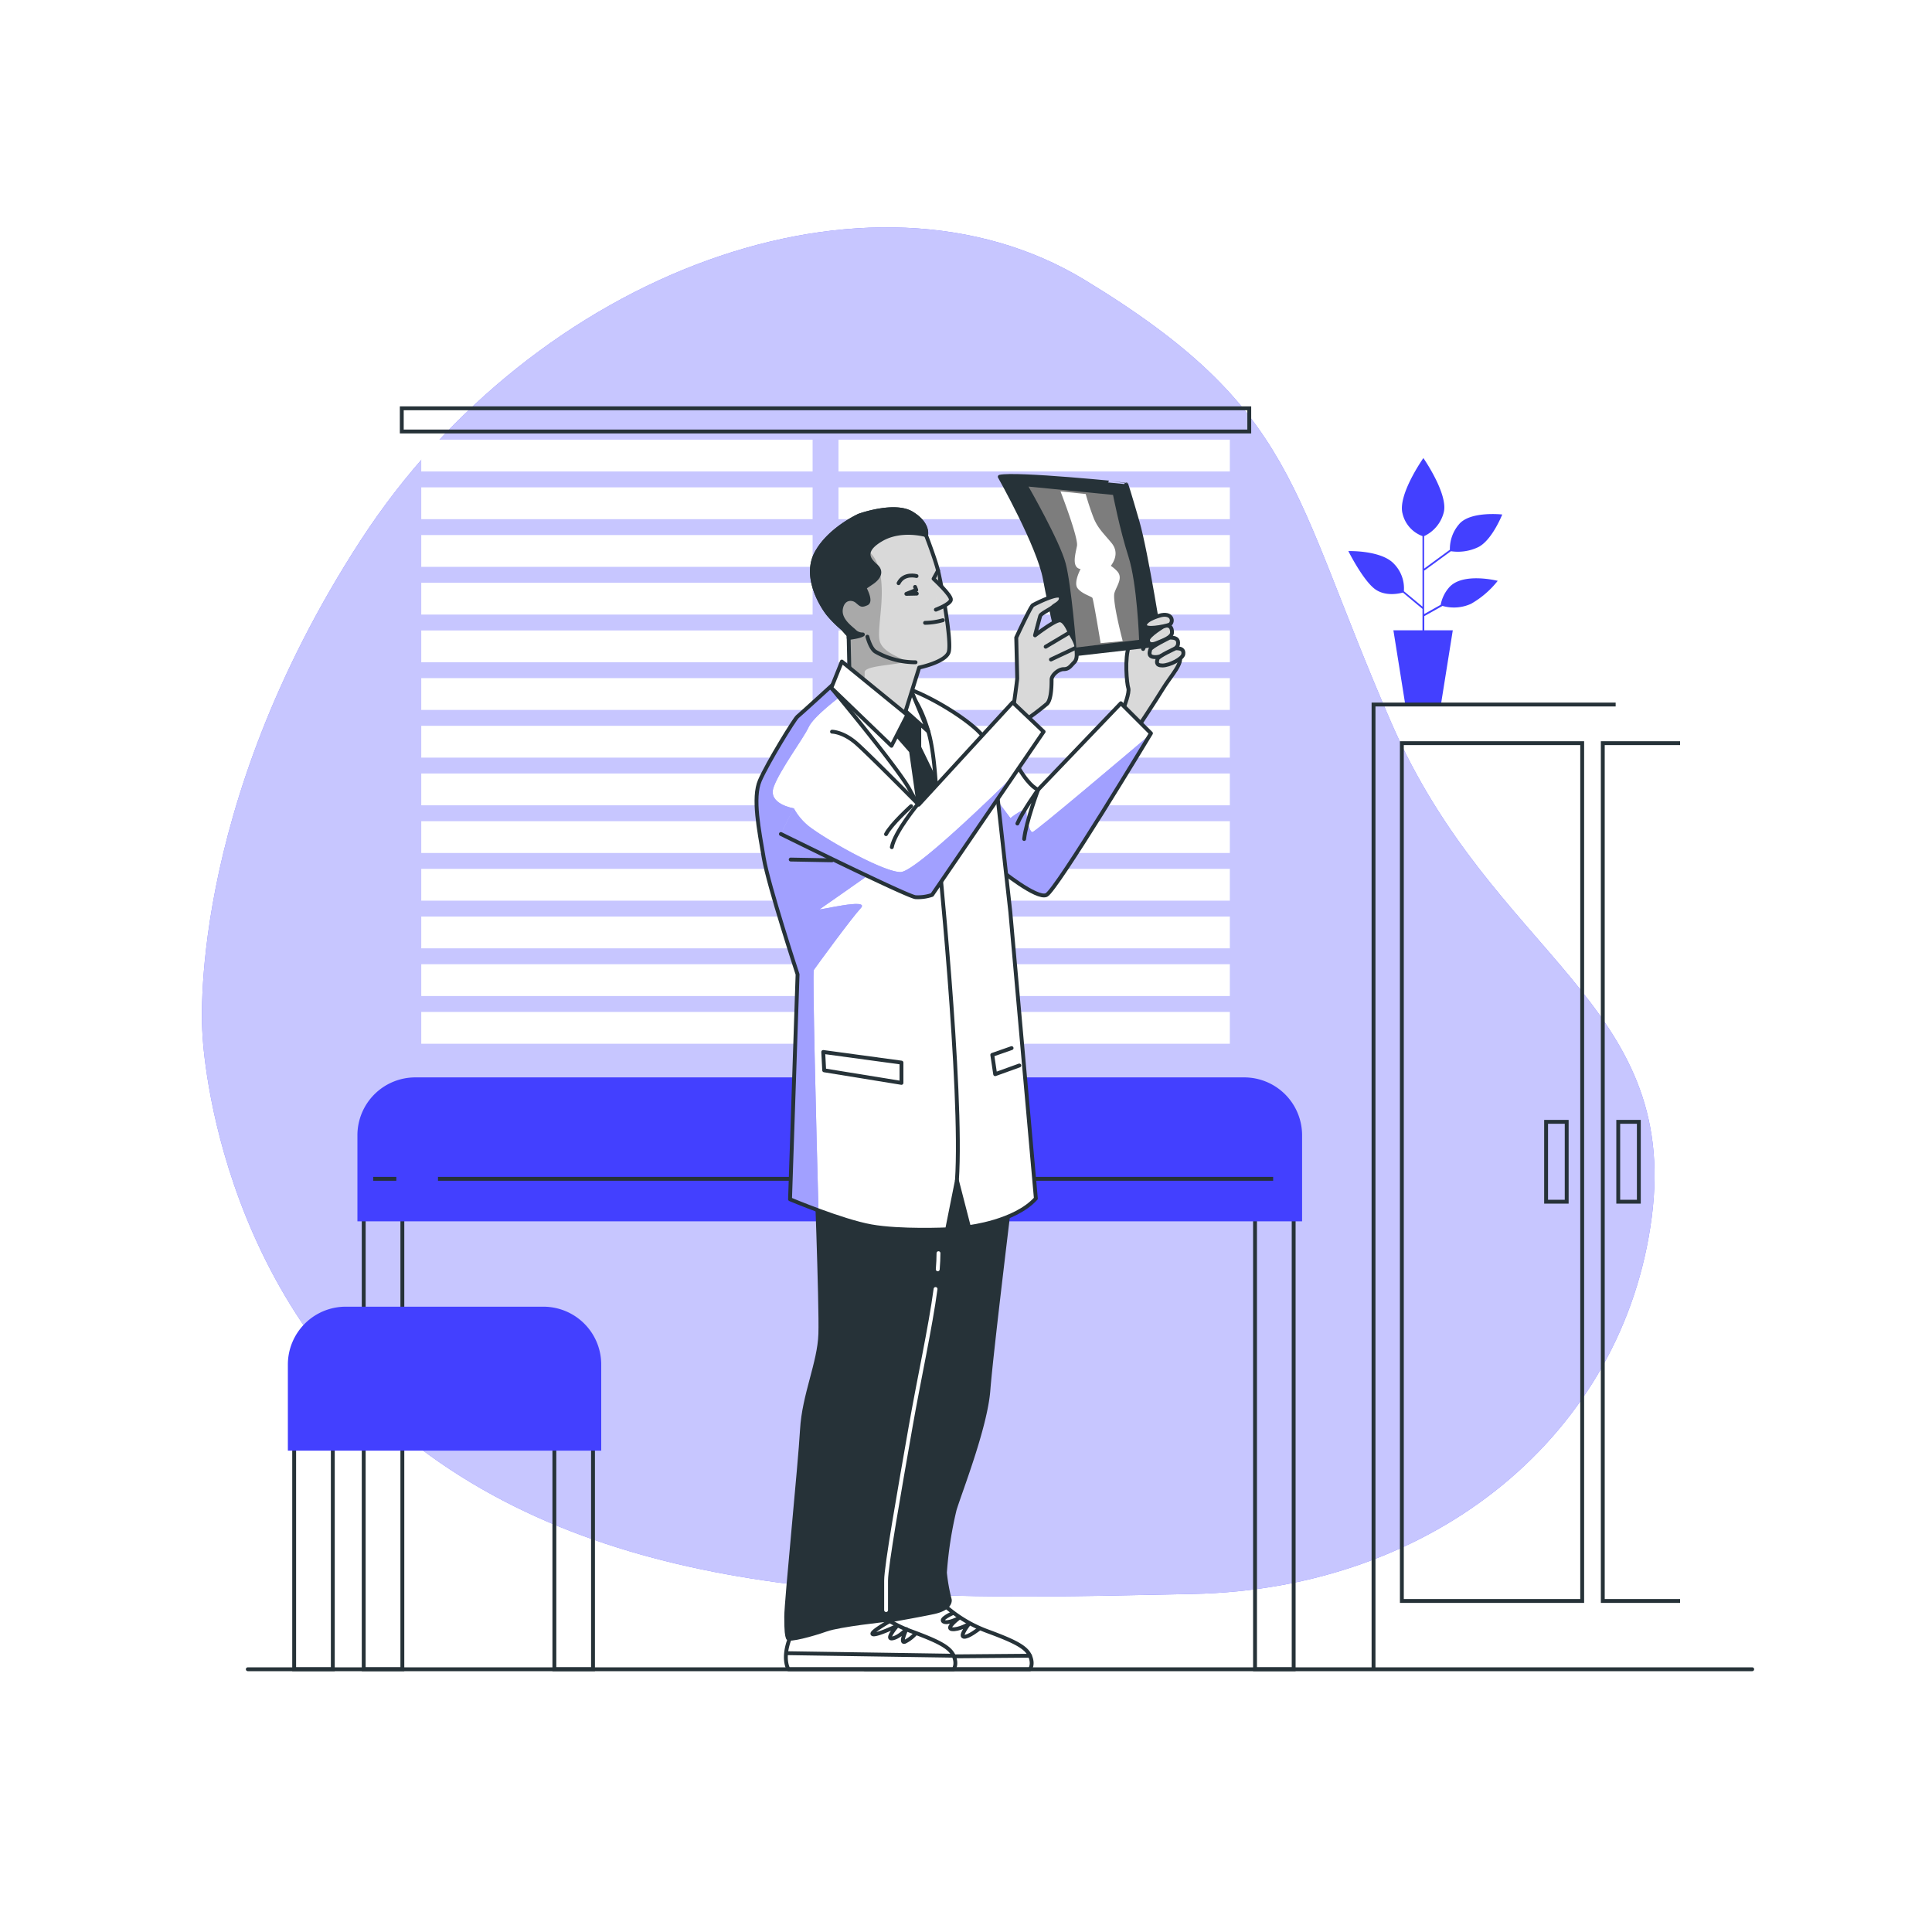 <svg class="animated" id="freepik_stories-doctor" xmlns="http://www.w3.org/2000/svg" xmlns:xlink="http://www.w3.org/1999/xlink" viewBox="0 0 500 500" version="1.1" xmlns:svgjs="http://svgjs.com/svgjs"><style>svg#freepik_stories-doctor:not(.animated) .animable {opacity: 0;}svg#freepik_stories-doctor.animated #freepik--background-simple--inject-71 {animation: 1.5s Infinite  linear floating;animation-delay: 0s;}            @keyframes floating {                0% {                    opacity: 1;                    transform: translateY(0px);                }                50% {                    transform: translateY(-10px);                }                100% {                    opacity: 1;                    transform: translateY(0px);                }            }        </style><g id="freepik--background-simple--inject-71" class="animable animator-active" style="transform-origin: 240.228px 236.008px;"><path d="M52.38,267.26S54.66,335.71,111,376.52s134.42,37.24,197.6,36,111.64-41.84,118.87-97.49-41.06-67.56-67.35-127.87-24-81.1-79.46-114.75S138.58,70.06,93.23,140,52.38,267.26,52.38,267.26Z" style="fill: rgb(67, 64, 255); transform-origin: 240.228px 236.008px;" id="elf9oifu5e84" class="animable"></path><g id="elv592pbvajki"><path d="M52.38,267.26S54.66,335.71,111,376.52s134.42,37.24,197.6,36,111.64-41.84,118.87-97.49-41.06-67.56-67.35-127.87-24-81.1-79.46-114.75S138.58,70.06,93.23,140,52.38,267.26,52.38,267.26Z" style="fill: rgb(255, 255, 255); opacity: 0.7; transform-origin: 240.228px 236.008px;" class="animable"></path></g></g><g id="freepik--Plants--inject-71" class="animable" style="transform-origin: 368.865px 150.445px;"><path d="M375,152.06a9.46,9.46,0,0,0-2.15,4.46l-4.29,2.41V147.54l.08.11,6.85-5a12.14,12.14,0,0,0,7.21-1.12c3.52-1.89,6.08-8.38,6.08-8.38s-8.38-.95-11.22,2.57a9.78,9.78,0,0,0-2.33,6.55l-6.67,4.89v-8.41a9.29,9.29,0,0,0,5.08-6.14c1.22-4.73-5.27-14.06-5.27-14.06S361.6,128.14,363,133a8.16,8.16,0,0,0,5.14,5.74V157l-4.82-4a9.05,9.05,0,0,0-2.48-7c-3.24-3.65-11.89-3.38-11.89-3.38s3.65,7.3,6.75,9.73c2.72,2.13,6.47,1.26,7.37,1l5.07,4.23v5.54h-7.53l3.07,19.22h9.23l3.07-19.22h-7.38v-3.67l4.72-2.64a10.69,10.69,0,0,0,7.39-.55,23.77,23.77,0,0,0,6.9-5.94S378.5,148,375,152.06Z" style="fill: rgb(67, 64, 255); transform-origin: 368.865px 150.445px;" id="elrfr1bab294" class="animable"></path></g><g id="freepik--Room--inject-71" class="animable" style="transform-origin: 254.9px 268.835px;"><rect x="217" y="113.79" width="101.28" height="8.23" style="fill: rgb(255, 255, 255); transform-origin: 267.64px 117.905px;" id="elno5wkosx43" class="animable"></rect><rect x="217" y="126.13" width="101.28" height="8.23" style="fill: rgb(255, 255, 255); transform-origin: 267.64px 130.245px;" id="elcqzgy89cjg" class="animable"></rect><rect x="217" y="138.47" width="101.28" height="8.23" style="fill: rgb(255, 255, 255); transform-origin: 267.64px 142.585px;" id="el888qkzm7xie" class="animable"></rect><rect x="217" y="150.82" width="101.28" height="8.23" style="fill: rgb(255, 255, 255); transform-origin: 267.64px 154.935px;" id="elt4vap5q4bam" class="animable"></rect><rect x="217" y="163.16" width="101.28" height="8.23" style="fill: rgb(255, 255, 255); transform-origin: 267.64px 167.275px;" id="elmnsojewjlks" class="animable"></rect><rect x="217" y="175.5" width="101.28" height="8.23" style="fill: rgb(255, 255, 255); transform-origin: 267.64px 179.615px;" id="elcju2i4pha9c" class="animable"></rect><rect x="217" y="187.84" width="101.28" height="8.23" style="fill: rgb(255, 255, 255); transform-origin: 267.64px 191.955px;" id="el8sfiahg4fm9" class="animable"></rect><rect x="217" y="200.18" width="101.28" height="8.23" style="fill: rgb(255, 255, 255); transform-origin: 267.64px 204.295px;" id="elvba7q6v0l5b" class="animable"></rect><rect x="217" y="212.52" width="101.28" height="8.23" style="fill: rgb(255, 255, 255); transform-origin: 267.64px 216.635px;" id="elplrtnd1ezms" class="animable"></rect><rect x="217" y="224.86" width="101.28" height="8.23" style="fill: rgb(255, 255, 255); transform-origin: 267.64px 228.975px;" id="el6y4da2fq91f" class="animable"></rect><rect x="217" y="237.2" width="101.28" height="8.23" style="fill: rgb(255, 255, 255); transform-origin: 267.64px 241.315px;" id="elli5ou075nz" class="animable"></rect><rect x="217" y="249.54" width="101.28" height="8.23" style="fill: rgb(255, 255, 255); transform-origin: 267.64px 253.655px;" id="elg23le9zidll" class="animable"></rect><rect x="217" y="261.89" width="101.28" height="8.23" style="fill: rgb(255, 255, 255); transform-origin: 267.64px 266.005px;" id="el84m4hkdhu3y" class="animable"></rect><rect x="109.02" y="113.79" width="101.28" height="8.23" style="fill: rgb(255, 255, 255); transform-origin: 159.66px 117.905px;" id="elqx4xem5e21s" class="animable"></rect><rect x="109.02" y="126.13" width="101.28" height="8.23" style="fill: rgb(255, 255, 255); transform-origin: 159.66px 130.245px;" id="elwovnrj2ji6a" class="animable"></rect><rect x="109.02" y="138.47" width="101.28" height="8.23" style="fill: rgb(255, 255, 255); transform-origin: 159.66px 142.585px;" id="elfmediodeg0j" class="animable"></rect><rect x="109.02" y="150.82" width="101.28" height="8.23" style="fill: rgb(255, 255, 255); transform-origin: 159.66px 154.935px;" id="el37169dfsw6h" class="animable"></rect><rect x="109.02" y="163.16" width="101.28" height="8.23" style="fill: rgb(255, 255, 255); transform-origin: 159.66px 167.275px;" id="elq4mkhotv76" class="animable"></rect><rect x="109.02" y="175.5" width="101.28" height="8.23" style="fill: rgb(255, 255, 255); transform-origin: 159.66px 179.615px;" id="elo8erffzusxf" class="animable"></rect><rect x="109.02" y="187.84" width="101.28" height="8.23" style="fill: rgb(255, 255, 255); transform-origin: 159.66px 191.955px;" id="ela7hr1pwv6u" class="animable"></rect><rect x="109.02" y="200.18" width="101.28" height="8.23" style="fill: rgb(255, 255, 255); transform-origin: 159.66px 204.295px;" id="elve6qh1kb4v" class="animable"></rect><rect x="109.02" y="212.52" width="101.28" height="8.23" style="fill: rgb(255, 255, 255); transform-origin: 159.66px 216.635px;" id="elfx7wo6d89kw" class="animable"></rect><rect x="109.02" y="224.86" width="101.28" height="8.23" style="fill: rgb(255, 255, 255); transform-origin: 159.66px 228.975px;" id="eldopkrr1pauo" class="animable"></rect><rect x="109.02" y="237.2" width="101.28" height="8.23" style="fill: rgb(255, 255, 255); transform-origin: 159.66px 241.315px;" id="elhijjd7zjgk" class="animable"></rect><rect x="109.02" y="249.54" width="101.28" height="8.23" style="fill: rgb(255, 255, 255); transform-origin: 159.66px 253.655px;" id="elf2d4ol097f" class="animable"></rect><rect x="109.02" y="261.89" width="101.28" height="8.23" style="fill: rgb(255, 255, 255); transform-origin: 159.66px 266.005px;" id="elttoizeghlmf" class="animable"></rect><rect x="103.98" y="105.67" width="219.33" height="6" style="fill: none; stroke: rgb(38, 50, 56); stroke-miterlimit: 10; transform-origin: 213.645px 108.67px;" id="el8jpwazmg1ku" class="animable"></rect><rect x="94.13" y="309.33" width="10" height="122.67" style="fill: none; stroke: rgb(38, 50, 56); stroke-miterlimit: 10; transform-origin: 99.13px 370.665px;" id="ely0xcxgwoatr" class="animable"></rect><rect x="324.8" y="309.33" width="10" height="122.67" style="fill: none; stroke: rgb(38, 50, 56); stroke-miterlimit: 10; transform-origin: 329.8px 370.665px;" id="elwc31lv4htii" class="animable"></rect><path d="M107.47,279.33H322a14.48,14.48,0,0,1,14.48,14.48v21.77a0,0,0,0,1,0,0H93a0,0,0,0,1,0,0V293.82A14.48,14.48,0,0,1,107.47,279.33Z" style="fill: rgb(67, 64, 255); stroke: rgb(67, 64, 255); stroke-miterlimit: 10; transform-origin: 214.74px 297.455px;" id="elo2ut21z9lx" class="animable"></path><line x1="113.35" y1="305.08" x2="329.49" y2="305.08" style="fill: none; stroke: rgb(38, 50, 56); stroke-miterlimit: 10; transform-origin: 221.42px 305.08px;" id="el7v3j8mmlboe" class="animable"></line><line x1="96.58" y1="305.08" x2="102.57" y2="305.08" style="fill: none; stroke: rgb(38, 50, 56); stroke-miterlimit: 10; transform-origin: 99.575px 305.08px;" id="el658q5lj3i9h" class="animable"></line><rect x="76.13" y="368.67" width="10" height="63.33" style="fill: none; stroke: rgb(38, 50, 56); stroke-miterlimit: 10; transform-origin: 81.13px 400.335px;" id="elps73i7f43o" class="animable"></rect><rect x="143.47" y="368.67" width="10" height="63.33" style="fill: none; stroke: rgb(38, 50, 56); stroke-miterlimit: 10; transform-origin: 148.47px 400.335px;" id="elj8yg4p0us1m" class="animable"></rect><path d="M89.47,338.67h51.15a14.48,14.48,0,0,1,14.48,14.48v21.77a0,0,0,0,1,0,0H75a0,0,0,0,1,0,0V353.15A14.48,14.48,0,0,1,89.47,338.67Z" style="fill: rgb(67, 64, 255); stroke: rgb(67, 64, 255); stroke-miterlimit: 10; transform-origin: 115.05px 356.795px;" id="eletllg1ywypw" class="animable"></path><rect x="362.8" y="192.33" width="46.67" height="222" style="fill: none; stroke: rgb(38, 50, 56); stroke-miterlimit: 10; transform-origin: 386.135px 303.33px;" id="elgbeucqwl5ye" class="animable"></rect><polyline points="434.8 192.33 414.8 192.33 414.8 414.33 434.8 414.33" style="fill: none; stroke: rgb(38, 50, 56); stroke-miterlimit: 10; transform-origin: 424.8px 303.33px;" id="ely6utrhuz28n" class="animable"></polyline><polyline points="355.47 431.67 355.47 182.33 418.13 182.33" style="fill: none; stroke: rgb(38, 50, 56); stroke-miterlimit: 10; transform-origin: 386.8px 307px;" id="el0t880y2zbydo" class="animable"></polyline><rect x="400.13" y="290.33" width="5.33" height="20.67" style="fill: none; stroke: rgb(38, 50, 56); stroke-miterlimit: 10; transform-origin: 402.795px 300.665px;" id="elcquxgmsqz1t" class="animable"></rect><rect x="418.8" y="290.33" width="5.33" height="20.67" style="fill: none; stroke: rgb(38, 50, 56); stroke-miterlimit: 10; transform-origin: 421.465px 300.665px;" id="elehoelfs9wg6" class="animable"></rect></g><g id="freepik--Character--inject-71" class="animable" style="transform-origin: 251.023px 277.589px;"><path d="M293.19,158.8s.2,5.26-1,8.37-.58,9.74-.19,10.9-1.17,5.07-1.17,5.07l3.7,5.06s4.28-6.43,6.42-9.93,5.29-6.62,4.28-8.57-4.08-5.84-4.28-6.81-2-1.94-2-1.94l-3.11,7s-.58-5.06-.58-7.39S293.78,157.05,293.19,158.8Z" style="fill: rgb(255, 255, 255); transform-origin: 298.127px 173.08px;" id="el8gcav6o1nwl" class="animable"></path><g style="clip-path: url(&quot;#freepik--clip-path--inject-71&quot;); transform-origin: 298.127px 173.08px;" id="elvhm958wqql" class="animable"><g id="eln0q0f121h4g"><path d="M293.19,158.8s.2,5.26-1,8.37-.58,9.74-.19,10.9-1.17,5.07-1.17,5.07l3.7,5.06s4.28-6.43,6.42-9.93,5.29-6.62,4.28-8.57-4.08-5.84-4.28-6.81-2-1.94-2-1.94l-3.11,7s-.58-5.06-.58-7.39S293.78,157.05,293.19,158.8Z" style="stroke: rgb(38, 50, 56); stroke-linecap: round; stroke-linejoin: round; opacity: 0.15; transform-origin: 298.127px 173.08px;" class="animable"></path></g></g><path d="M293.19,158.8s.2,5.26-1,8.37-.58,9.74-.19,10.9-1.17,5.07-1.17,5.07l3.7,5.06s4.28-6.43,6.42-9.93,5.29-6.62,4.28-8.57-4.08-5.84-4.28-6.81-2-1.94-2-1.94l-3.11,7s-.58-5.06-.58-7.39S293.78,157.05,293.19,158.8Z" style="fill: none; stroke: rgb(38, 50, 56); stroke-linecap: round; stroke-linejoin: round; transform-origin: 298.127px 173.08px;" id="el3lbqpw7hgcv" class="animable"></path><path d="M290.08,182l7.79,7.78s-24.53,40.69-27.06,41.85S258.74,225,258.74,225l-6.43-35.44s8.58,4.61,11.5,9.47,4.86,5.33,4.86,5.33Z" style="fill: rgb(255, 255, 255); transform-origin: 275.09px 206.874px;" id="elmufhdzcw7kj" class="animable"></path><g style="clip-path: url(&quot;#freepik--clip-path-2--inject-71&quot;); transform-origin: 276.495px 210.92px;" id="elq46evxesp3" class="animable"><path d="M267.19,215.35c-.77,0-1.55-3.37-1.55-5.18s-4.14,1.56-4.14,1.56l-4.65-6.21-1.51.73,3.4,18.74s9.54,7.78,12.07,6.61,24.41-37.47,26.84-41.48C291.67,195.19,267.87,215.35,267.19,215.35Z" style="fill: rgb(67, 64, 255); transform-origin: 276.495px 210.92px;" id="elsijmhrj4z2h" class="animable"></path><g id="elxotnjhp267"><path d="M267.19,215.35c-.77,0-1.55-3.37-1.55-5.18s-4.14,1.56-4.14,1.56l-4.65-6.21-1.51.73,3.4,18.74s9.54,7.78,12.07,6.61,24.41-37.47,26.84-41.48C291.67,195.19,267.87,215.35,267.19,215.35Z" style="fill: rgb(255, 255, 255); opacity: 0.5; transform-origin: 276.495px 210.92px;" class="animable"></path></g></g><path d="M290.08,182l7.79,7.78s-24.53,40.69-27.06,41.85S258.74,225,258.74,225l-6.43-35.44s8.58,4.61,11.5,9.47,4.86,5.33,4.86,5.33Z" style="fill: none; stroke: rgb(38, 50, 56); stroke-linecap: round; stroke-linejoin: round; transform-origin: 275.09px 206.874px;" id="elsuvnjgzjuw" class="animable"></path><path d="M265.05,217.13c.5-4.5,3.62-12.78,3.62-12.78s-4.12,5.78-5.37,8.78" style="fill: none; stroke: rgb(38, 50, 56); stroke-linecap: round; stroke-linejoin: round; transform-origin: 265.985px 210.74px;" id="elkwek5iohql" class="animable"></path><path d="M245.05,416a34.53,34.53,0,0,0,10.75,6.25c6.75,2.5,9.75,4,10.75,6.25s0,3.5,0,3.5H223.8s-2.25-3.5,1.5-10.5S245.05,416,245.05,416Z" style="fill: rgb(255, 255, 255); stroke: rgb(38, 50, 56); stroke-linecap: round; stroke-linejoin: round; transform-origin: 245.063px 423.932px;" id="el99hk35i7306" class="animable"></path><path d="M246.58,417.48s-3.49,1.53-2.4,2.18,3.92-.87,3.92-.87-3.48,2.62-1.74,2.84,4.36-1.31,4.36-1.31-2.4,3.05-1.31,3.27,3.92-2,3.92-2" style="fill: none; stroke: rgb(38, 50, 56); stroke-linecap: round; stroke-linejoin: round; transform-origin: 248.65px 420.543px;" id="elkqqidpvsy1g" class="animable"></path><line x1="223.41" y1="428.85" x2="266.55" y2="428.5" style="fill: none; stroke: rgb(38, 50, 56); stroke-linecap: round; stroke-linejoin: round; transform-origin: 244.98px 428.675px;" id="el1jcl2pobok7" class="animable"></line><path d="M261.55,309.25s-5,40.75-5.75,50.5-7.5,26.75-8.75,31a99.81,99.81,0,0,0-2.5,16.25,45.94,45.94,0,0,0,1.25,7s.5,2.25-4.25,3.25-13.5,2.5-13.5,2.5-3.25-1-3-10.5.75-27,3-35.25,5.25-21.75,6-24.5-1-48-1-48l28-.25Z" style="fill: rgb(38, 50, 56); stroke: rgb(38, 50, 56); stroke-linecap: round; stroke-linejoin: round; transform-origin: 243.293px 360.5px;" id="elcs8z41h5145" class="animable"></path><path d="M225.3,416a34.53,34.53,0,0,0,10.75,6.25c6.75,2.5,9.75,4,10.75,6.25s0,3.5,0,3.5H204.05s-2.25-3.5,1.5-10.5S225.3,416,225.3,416Z" style="fill: rgb(255, 255, 255); stroke: rgb(38, 50, 56); stroke-linecap: round; stroke-linejoin: round; transform-origin: 225.313px 423.932px;" id="elc7wxfvri2qt" class="animable"></path><path d="M230.45,419.45s-5.45,3.05-4.58,3.48,6.32-2.18,6.32-2.18-3.05,3.49-1.31,3.27,3.71-2.39,3.71-2.39-1.75,3.7-.44,3.27a8.91,8.91,0,0,0,2.84-2.18" style="fill: none; stroke: rgb(38, 50, 56); stroke-linecap: round; stroke-linejoin: round; transform-origin: 231.383px 422.192px;" id="elz85aa19o9wb" class="animable"></path><line x1="203.51" y1="427.84" x2="246.8" y2="428.5" style="fill: none; stroke: rgb(38, 50, 56); stroke-linecap: round; stroke-linejoin: round; transform-origin: 225.155px 428.17px;" id="el9ptn4nhhwko" class="animable"></line><path d="M211.05,298.75s1.5,39,1.25,46.5S208.05,361,207.55,370s-4.08,44.39-4.08,48.39.17,4.76.42,5.51,6.41-.9,9.91-2.15,15.52-2.51,15.52-2.51-2-3.74-2-6.49-.5-7.25,0-8.75,3.5-32.75,5.5-38.5,5.5-24.75,5.75-32,3.25-31.75,3.25-31.75S221.8,302.5,211.05,298.75Z" style="fill: rgb(38, 50, 56); stroke: rgb(38, 50, 56); stroke-linecap: round; stroke-linejoin: round; transform-origin: 222.645px 361.419px;" id="elidnr7r3he3c" class="animable"></path><path d="M242.69,328.5c.12-1.5.19-2.9.19-4.18" style="fill: none; stroke: rgb(255, 255, 255); stroke-linecap: round; stroke-linejoin: round; transform-origin: 242.785px 326.41px;" id="eljfa9fbb3h5" class="animable"></path><path d="M229.32,416.69v-7.62c0-3.82,3.39-22.89,6.35-39.84,2.2-12.56,5.1-25.59,6.45-35.64" style="fill: none; stroke: rgb(255, 255, 255); stroke-linecap: round; stroke-linejoin: round; transform-origin: 235.72px 375.14px;" id="elnou5cbs7xn" class="animable"></path><path d="M216.31,176.46s-9.15,8.37-9.93,9-7.79,12.06-9.73,16.54-.2,12.85,1,20,8.76,30.17,8.76,30.17l-1.95,58.2s13.43,5.65,21,7,19.66.78,19.66.78l2.53-12.65,3.11,12.06s11.87-1.36,17.32-7.39L261.47,236l-3.7-33.29s-1-8-2.92-11.48-12.46-10.32-19.86-13S216.31,176.46,216.31,176.46Z" style="fill: rgb(255, 255, 255); transform-origin: 231.93px 247.29px;" id="elkhzphf8r4y" class="animable"></path><g style="clip-path: url(&quot;#freepik--clip-path-3--inject-71&quot;); transform-origin: 229.8px 244.78px;" id="el0hp2426neot" class="animable"><path d="M224,227l-19.4-10.34.82-7.47s-6.76-1.06-5.21-5.46S208,191,209.27,188.19s8.27-8,8.27-8l2.79-3.88c-2.41,0-4,.16-4,.16s-9.15,8.37-9.93,9-7.79,12.06-9.73,16.54-.2,12.85,1,20,8.76,30.17,8.76,30.17l-1.95,58.2s3.19,1.34,7.34,2.87c-.57-21.26-1.59-61.65-1.21-62.22.52-.77,9.57-13.19,12.15-16s-11.37.77-10.6.26S224,227,224,227Z" style="fill: rgb(67, 64, 255); transform-origin: 209.9px 244.78px;" id="elbzne3ztjmxv" class="animable"></path><g id="elbdqkj4aq9i"><path d="M224,227l-19.4-10.34.82-7.47s-6.76-1.06-5.21-5.46S208,191,209.27,188.19s8.27-8,8.27-8l2.79-3.88c-2.41,0-4,.16-4,.16s-9.15,8.37-9.93,9-7.79,12.06-9.73,16.54-.2,12.85,1,20,8.76,30.17,8.76,30.17l-1.95,58.2s3.19,1.34,7.34,2.87c-.57-21.26-1.59-61.65-1.21-62.22.52-.77,9.57-13.19,12.15-16s-11.37.77-10.6.26S224,227,224,227Z" style="fill: rgb(255, 255, 255); opacity: 0.5; transform-origin: 209.9px 244.78px;" class="animable"></path></g><path d="M242.55,217.75s6.69,64.28,5.1,87.77" style="fill: rgb(255, 255, 255); stroke: rgb(38, 50, 56); stroke-linecap: round; stroke-linejoin: round; transform-origin: 245.222px 261.635px;" id="elpq32faws86" class="animable"></path><polygon points="213.05 272.25 233.3 275 233.3 280.25 213.3 277 213.05 272.25" style="fill: none; stroke: rgb(38, 50, 56); stroke-linecap: round; stroke-linejoin: round; transform-origin: 223.175px 276.25px;" id="elkf3nt8kl3ff" class="animable"></polygon><polyline points="263.8 275.75 257.55 278 256.8 273 261.8 271.25" style="fill: none; stroke: rgb(38, 50, 56); stroke-linecap: round; stroke-linejoin: round; transform-origin: 260.3px 274.625px;" id="elp00bvwkbugm" class="animable"></polyline></g><path d="M216.31,176.46s-9.15,8.37-9.93,9-7.79,12.06-9.73,16.54-.2,12.85,1,20,8.76,30.17,8.76,30.17l-1.95,58.2s13.43,5.65,21,7,19.66.78,19.66.78l2.53-12.65,3.11,12.06s11.87-1.36,17.32-7.39L261.47,236l-3.7-33.29s-1-8-2.92-11.48-12.46-10.32-19.86-13S216.31,176.46,216.31,176.46Z" style="fill: none; stroke: rgb(38, 50, 56); stroke-linecap: round; stroke-linejoin: round; transform-origin: 231.93px 247.29px;" id="elt85pk1t3csr" class="animable"></path><path d="M215.14,178s17.32,20.83,20.24,26.28,7.21,12.07,7.21,12.07.19-18.5-2.34-27.06S235,179.19,235,179.19a12.41,12.41,0,0,0-11.29-3.51C216.31,176.85,215.14,178,215.14,178Z" style="fill: rgb(255, 255, 255); stroke: rgb(38, 50, 56); stroke-linecap: round; stroke-linejoin: round; transform-origin: 228.867px 195.897px;" id="el5mx12sewkj9" class="animable"></path><path d="M242.13,202.09l-4.22-8.69v-7.59l-5.84-6-.58,9.73,4.28,4.87,2,14.11c2.43,4.16,4.85,7.89,4.85,7.89S242.66,209.43,242.13,202.09Z" style="fill: rgb(38, 50, 56); stroke: rgb(38, 50, 56); stroke-linecap: round; stroke-linejoin: round; transform-origin: 237.055px 198.11px;" id="elztbu2gjoekc" class="animable"></path><path d="M234.6,184.25l5.65,5.06-4.87-11.68S233.24,183.08,234.6,184.25Z" style="fill: rgb(255, 255, 255); stroke: rgb(38, 50, 56); stroke-linecap: round; stroke-linejoin: round; transform-origin: 237.199px 183.47px;" id="el8u0atn55tbg" class="animable"></path><path d="M222.34,133.44s-7.78,3.51-11.09,9.74,1.55,13.82,3.11,15.76a29,29,0,0,0,3.7,3.7l1.56,1.75.19,8.76L234,185.22l3.89-12.46s6.62-1.36,7.6-3.89-1.95-18.1-2.73-21.22-3.11-9.14-3.11-9.14.77-2.92-3.7-5.65S222.34,133.44,222.34,133.44Z" style="fill: rgb(255, 255, 255); transform-origin: 227.904px 158.5px;" id="el42p506y9qt" class="animable"></path><g style="clip-path: url(&quot;#freepik--clip-path-4--inject-71&quot;); transform-origin: 227.904px 158.5px;" id="elaa9yizo14y" class="animable"><g id="elz5436qbi59"><g style="opacity: 0.15; transform-origin: 227.904px 158.5px;" class="animable"><path d="M222.34,133.44s-7.78,3.51-11.09,9.74,1.55,13.82,3.11,15.76a29,29,0,0,0,3.7,3.7l1.56,1.75.19,8.76L234,185.22l3.89-12.46s6.62-1.36,7.6-3.89-1.95-18.1-2.73-21.22-3.11-9.14-3.11-9.14.77-2.92-3.7-5.65S222.34,133.44,222.34,133.44Z" id="elzan06qk8ztk" class="animable" style="transform-origin: 227.904px 158.5px;"></path><g style="clip-path: url(&quot;#freepik--clip-path-5--inject-71&quot;); transform-origin: 222.065px 158.346px;" id="elvbb1e0k3ge" class="animable"><path d="M227.63,165.7c-.78-3.88,2.33-14-1-20.69-2.67-5.35-10.4-5-13.46-4.59a15.44,15.44,0,0,0-1.88,2.76c-3.31,6.23,1.55,13.82,3.11,15.76a29,29,0,0,0,3.7,3.7l1.56,1.75.19,8.76,3.92,3.33c0-1.12,0-2,0-2.51,0-1.71,7.76-1.81,9.83-2.58S228.4,169.58,227.63,165.7Z" id="elkh4vu137ism" class="animable" style="transform-origin: 222.065px 158.346px;"></path><g id="elqqg2tnv1uxf"><path d="M227.63,165.7c-.78-3.88,2.33-14-1-20.69-2.67-5.35-10.4-5-13.46-4.59a15.44,15.44,0,0,0-1.88,2.76c-3.31,6.23,1.55,13.82,3.11,15.76a29,29,0,0,0,3.7,3.7l1.56,1.75.19,8.76,3.92,3.33c0-1.12,0-2,0-2.51,0-1.71,7.76-1.81,9.83-2.58S228.4,169.58,227.63,165.7Z" style="opacity: 0.5; transform-origin: 222.065px 158.346px;" class="animable"></path></g></g></g></g><g id="el8553b6lspyi"><path d="M227.63,165.7c-.78-3.88,2.33-14-1-20.69-2.67-5.35-10.4-5-13.46-4.59a15.44,15.44,0,0,0-1.88,2.76c-3.31,6.23,1.55,13.82,3.11,15.76a29,29,0,0,0,3.7,3.7l1.56,1.75.19,8.76,3.92,3.33c0-1.12,0-2,0-2.51,0-1.71,7.76-1.81,9.83-2.58S228.4,169.58,227.63,165.7Z" style="opacity: 0.22; mix-blend-mode: multiply; transform-origin: 222.065px 158.346px;" class="animable"></path></g></g><path d="M222.34,133.44s-7.78,3.51-11.09,9.74,1.55,13.82,3.11,15.76a29,29,0,0,0,3.7,3.7l1.56,1.75.19,8.76L234,185.22l3.89-12.46s6.62-1.36,7.6-3.89-1.95-18.1-2.73-21.22-3.11-9.14-3.11-9.14.77-2.92-3.7-5.65S222.34,133.44,222.34,133.44Z" style="fill: none; stroke: rgb(38, 50, 56); stroke-linecap: round; stroke-linejoin: round; transform-origin: 227.904px 158.5px;" id="el37c6pgaacxj" class="animable"></path><path d="M224.48,164.78s.78,3.12,2.14,3.9a20.87,20.87,0,0,0,10.32,2.72" style="fill: none; stroke: rgb(38, 50, 56); stroke-linecap: round; stroke-linejoin: round; transform-origin: 230.71px 168.09px;" id="el0spizxknb9t" class="animable"></path><path d="M242.78,147.65l-1.17,2.14s4.67,4.29,4.48,5.45-3.89,2.54-3.89,2.54" style="fill: rgb(255, 255, 255); transform-origin: 243.853px 152.715px;" id="el9lqatynvham" class="animable"></path><g style="clip-path: url(&quot;#freepik--clip-path-6--inject-71&quot;); transform-origin: 243.853px 152.715px;" id="elo9sxuky8ssb" class="animable"><g id="eliwqvr488848"><path d="M242.78,147.65l-1.17,2.14s4.67,4.29,4.48,5.45-3.89,2.54-3.89,2.54" style="opacity: 0.15; transform-origin: 243.853px 152.715px;" class="animable"></path></g></g><path d="M242.78,147.65l-1.17,2.14s4.67,4.29,4.48,5.45-3.89,2.54-3.89,2.54" style="fill: none; stroke: rgb(38, 50, 56); stroke-linecap: round; stroke-linejoin: round; transform-origin: 243.853px 152.715px;" id="elwli8wpifv5o" class="animable"></path><polyline points="236.82 151.89 237.13 152.67 234.56 153.69 237.26 153.63" style="fill: none; stroke: rgb(38, 50, 56); stroke-linecap: round; stroke-linejoin: round; transform-origin: 235.91px 152.79px;" id="elnlhanxid0rl" class="animable"></polyline><path d="M237.2,149.08s-3.28-.9-4.65,1.85" style="fill: none; stroke: rgb(38, 50, 56); stroke-linecap: round; stroke-linejoin: round; transform-origin: 234.875px 149.935px;" id="ela12sei6gj4" class="animable"></path><path d="M244,160.51a17.68,17.68,0,0,1-4.59.68" style="fill: none; stroke: rgb(38, 50, 56); stroke-linecap: round; stroke-linejoin: round; transform-origin: 241.705px 160.85px;" id="elhgvmz0a6f4" class="animable"></path><path d="M228,139.67c5.25-3.11,11.68-1.17,11.68-1.17s.77-2.91-3.7-5.64-13.63.58-13.63.58-7.78,3.51-11.09,9.74,1.55,13.82,3.11,15.76a29,29,0,0,0,3.7,3.7l1.56,1.75v.71c3.16-.38,3.68-.9,3.68-.9a3.05,3.05,0,0,1-2.33-1c-1.36-1.17-3.89-3.12-3.31-5.84s2.92-2.73,4.09-1.76,1.17,1.17,2.53.59-.59-4.09-.59-4.09l2-1.36c1.95-1.36,2.53-2.92,1-4.28S222.73,142.79,228,139.67Z" style="fill: rgb(38, 50, 56); stroke: rgb(38, 50, 56); stroke-linecap: round; stroke-linejoin: round; transform-origin: 224.93px 148.44px;" id="elxkne31sy8m8" class="animable"></path><polygon points="217.87 171.21 215.14 178.02 230.71 193.01 234.8 185.03 217.87 171.21" style="fill: rgb(255, 255, 255); stroke: rgb(38, 50, 56); stroke-linecap: round; stroke-linejoin: round; transform-origin: 224.97px 182.11px;" id="elrwjqn5jl9wj" class="animable"></polygon><path d="M258.74,123.38s10.12,17.91,11.68,26.47,4.48,19.85,4.48,19.85l25.5-2.92s-3.7-23.74-6-31.72-2.92-9.74-2.92-9.74S263,122.4,258.74,123.38Z" style="fill: rgb(38, 50, 56); stroke: rgb(38, 50, 56); stroke-linecap: round; stroke-linejoin: round; transform-origin: 279.57px 146.439px;" id="elldpr941ycmn" class="animable"></path><path d="M262.25,183.14s1-7,1-7.6S263,165,263,165s3.7-8,4.29-8.37,6.81-3.5,7.2-2.14-1.36,1.95-1.95,2.53-3.11,1.75-3.31,2.34-1.36,5.06-1.36,5.06,5.06-3.89,6.42-3.89,2.53,3.11,2.53,3.11,1.76,2.53,1.76,3.89.39,2.92-.59,3.9-1.36,1.75-2.72,1.75-3.12,1.56-3.12,2.72,0,5.06-1.17,6.23a70.29,70.29,0,0,1-5.64,4.28Z" style="fill: rgb(255, 255, 255); transform-origin: 270.453px 170.28px;" id="ele5ylo589cfj" class="animable"></path><g style="clip-path: url(&quot;#freepik--clip-path-7--inject-71&quot;); transform-origin: 270.453px 170.28px;" id="el261hgrggg9x" class="animable"><g id="eldoxv5j5u71w"><path d="M262.25,183.14s1-7,1-7.6S263,165,263,165s3.7-8,4.29-8.37,6.81-3.5,7.2-2.14-1.36,1.95-1.95,2.53-3.11,1.75-3.31,2.34-1.36,5.06-1.36,5.06,5.06-3.89,6.42-3.89,2.53,3.11,2.53,3.11,1.76,2.53,1.76,3.89.39,2.92-.59,3.9-1.36,1.75-2.72,1.75-3.12,1.56-3.12,2.72,0,5.06-1.17,6.23a70.29,70.29,0,0,1-5.64,4.28Z" style="stroke: rgb(38, 50, 56); stroke-linecap: round; stroke-linejoin: round; opacity: 0.15; transform-origin: 270.453px 170.28px;" class="animable"></path></g></g><path d="M262.25,183.14s1-7,1-7.6S263,165,263,165s3.7-8,4.29-8.37,6.81-3.5,7.2-2.14-1.36,1.95-1.95,2.53-3.11,1.75-3.31,2.34-1.36,5.06-1.36,5.06,5.06-3.89,6.42-3.89,2.53,3.11,2.53,3.11,1.76,2.53,1.76,3.89.39,2.92-.59,3.9-1.36,1.75-2.72,1.75-3.12,1.56-3.12,2.72,0,5.06-1.17,6.23a70.29,70.29,0,0,1-5.64,4.28Z" style="fill: none; stroke: rgb(38, 50, 56); stroke-linecap: round; stroke-linejoin: round; transform-origin: 270.453px 170.28px;" id="elgc5qh8j9zto" class="animable"></path><line x1="278.6" y1="167.56" x2="271.98" y2="170.68" style="fill: none; stroke: rgb(38, 50, 56); stroke-linecap: round; stroke-linejoin: round; transform-origin: 275.29px 169.12px;" id="ellbha4zpkbz" class="animable"></line><line x1="276.84" y1="163.67" x2="270.62" y2="167.37" style="fill: none; stroke: rgb(38, 50, 56); stroke-linecap: round; stroke-linejoin: round; transform-origin: 273.73px 165.52px;" id="elvbtp0s1g6fe" class="animable"></line><path d="M301.37,161.92s-4.28,2.53-4.28,3.7,1,1.36,2.33.78,3.9-1.37,3.9-2.73S302.73,161.72,301.37,161.92Z" style="fill: rgb(255, 255, 255); transform-origin: 300.205px 164.3px;" id="elembgkjwp7er" class="animable"></path><g style="clip-path: url(&quot;#freepik--clip-path-8--inject-71&quot;); transform-origin: 300.205px 164.3px;" id="el3anarkzwk3q" class="animable"><g id="elroapuveq2sn"><path d="M301.37,161.92s-4.28,2.53-4.28,3.7,1,1.36,2.33.78,3.9-1.37,3.9-2.73S302.73,161.72,301.37,161.92Z" style="stroke: rgb(38, 50, 56); stroke-linecap: round; stroke-linejoin: round; opacity: 0.15; transform-origin: 300.205px 164.3px;" class="animable"></path></g></g><path d="M301.37,161.92s-4.28,2.53-4.28,3.7,1,1.36,2.33.78,3.9-1.37,3.9-2.73S302.73,161.72,301.37,161.92Z" style="fill: none; stroke: rgb(38, 50, 56); stroke-linecap: round; stroke-linejoin: round; transform-origin: 300.205px 164.3px;" id="eloxknopmz4s" class="animable"></path><path d="M300.59,159.19s-4.09,1-4.28,2.53,5.06.39,6.23,0S303.71,158.61,300.59,159.19Z" style="fill: rgb(255, 255, 255); transform-origin: 299.782px 160.802px;" id="elnz8oec1pd8g" class="animable"></path><g style="clip-path: url(&quot;#freepik--clip-path-9--inject-71&quot;); transform-origin: 299.782px 160.802px;" id="eli9948v1hv2" class="animable"><g id="ell2zyed6bnv"><path d="M300.59,159.19s-4.09,1-4.28,2.53,5.06.39,6.23,0S303.71,158.61,300.59,159.19Z" style="stroke: rgb(38, 50, 56); stroke-linecap: round; stroke-linejoin: round; opacity: 0.15; transform-origin: 299.782px 160.802px;" class="animable"></path></g></g><path d="M300.59,159.19s-4.09,1-4.28,2.53,5.06.39,6.23,0S303.71,158.61,300.59,159.19Z" style="fill: none; stroke: rgb(38, 50, 56); stroke-linecap: round; stroke-linejoin: round; transform-origin: 299.782px 160.802px;" id="el71y3ty4cqg9" class="animable"></path><path d="M302.73,165s-4.86,2.34-5.06,3.12-.58,1.94,1.36,1.94,5.65-1.94,5.84-3.31S304.29,165,302.73,165Z" style="fill: rgb(255, 255, 255); transform-origin: 301.2px 167.53px;" id="ele6zhh3bqb6j" class="animable"></path><g style="clip-path: url(&quot;#freepik--clip-path-10--inject-71&quot;); transform-origin: 301.2px 167.53px;" id="el4ru7obe4cof" class="animable"><g id="el3pydha9qsn9"><path d="M302.73,165s-4.86,2.34-5.06,3.12-.58,1.94,1.36,1.94,5.65-1.94,5.84-3.31S304.29,165,302.73,165Z" style="stroke: rgb(38, 50, 56); stroke-linecap: round; stroke-linejoin: round; opacity: 0.15; transform-origin: 301.2px 167.53px;" class="animable"></path></g></g><path d="M302.73,165s-4.86,2.34-5.06,3.12-.58,1.94,1.36,1.94,5.65-1.94,5.84-3.31S304.29,165,302.73,165Z" style="fill: none; stroke: rgb(38, 50, 56); stroke-linecap: round; stroke-linejoin: round; transform-origin: 301.2px 167.53px;" id="elzl88ypj3ps" class="animable"></path><path d="M304.26,167.76s-4.5,2.06-4.68,2.75-.54,1.72,1.26,1.72,5.22-1.72,5.4-2.92S305.7,167.76,304.26,167.76Z" style="fill: rgb(255, 255, 255); transform-origin: 302.846px 169.995px;" id="ellh9k053xk8" class="animable"></path><g style="clip-path: url(&quot;#freepik--clip-path-11--inject-71&quot;); transform-origin: 302.846px 169.995px;" id="el58set4rgj5v" class="animable"><g id="el8t9gnkk76uj"><path d="M304.26,167.76s-4.5,2.06-4.68,2.75-.54,1.72,1.26,1.72,5.22-1.72,5.4-2.92S305.7,167.76,304.26,167.76Z" style="stroke: rgb(38, 50, 56); stroke-linecap: round; stroke-linejoin: round; opacity: 0.15; transform-origin: 302.846px 169.995px;" class="animable"></path></g></g><path d="M304.26,167.76s-4.5,2.06-4.68,2.75-.54,1.72,1.26,1.72,5.22-1.72,5.4-2.92S305.7,167.76,304.26,167.76Z" style="fill: none; stroke: rgb(38, 50, 56); stroke-linecap: round; stroke-linejoin: round; transform-origin: 302.846px 169.995px;" id="elguj89tg765v" class="animable"></path><path d="M266.18,125.93s8.12,14.15,9.62,19.9,2.75,21.75,2.75,21.75l16.25-2s-.5-14.5-2.75-21.5-4-16-4-16Z" style="fill: rgb(125, 125, 125); transform-origin: 280.49px 146.755px;" id="elt06n0pf5vc" class="animable"></path><path d="M279.65,147.27s-1.86,3.46-.8,4.93,3.59,2.13,3.86,2.53,2.13,11.71,2.13,11.71l5.72-.53s-2.79-10.52-2.13-12.51,2.27-3.86.67-5.59-4.13-2.93-5.72-2.67A10.34,10.34,0,0,0,279.65,147.27Z" style="fill: rgb(255, 255, 255); transform-origin: 284.542px 155.772px;" id="elbqjgtn4ttbe" class="animable"></path><path d="M274.46,127.17s4.66,12,4.26,14.11-1.47,5.59.93,6,3.46-1.86,4.26-1.73,2.13,2.66,3.33,1.2,2.39-3.86.4-6.26-3.46-3.72-4.53-6.25a66.8,66.8,0,0,1-2.13-6.39Z" style="fill: rgb(255, 255, 255); transform-origin: 281.583px 137.25px;" id="elnze8oymwfm" class="animable"></path><path d="M215.33,189.36s2.92,0,6.43,3.12,16,15.77,16,15.77l24.33-26.48,8,7.59L241.22,231.6a11.36,11.36,0,0,1-4.28.59c-2.14-.2-34.84-16.35-34.84-16.35" style="fill: rgb(255, 255, 255); transform-origin: 236.095px 206.988px;" id="el4w234bs5h6t" class="animable"></path><g style="clip-path: url(&quot;#freepik--clip-path-12--inject-71&quot;); transform-origin: 232.09px 216.603px;" id="elipknzqk6m3h" class="animable"><path d="M233.06,225.69c-4.4,0-19.14-8.28-23.79-11.9a15.39,15.39,0,0,1-3.84-4.62l-3.33,6.67s32.7,16.15,34.84,16.35a11.36,11.36,0,0,0,4.28-.59L262.08,201C254.56,208.38,236.52,225.69,233.06,225.69Z" style="fill: rgb(67, 64, 255); transform-origin: 232.09px 216.603px;" id="elnh9wd2ygnc" class="animable"></path><g id="el02ldthzi3yuh"><path d="M233.06,225.69c-4.4,0-19.14-8.28-23.79-11.9a15.39,15.39,0,0,1-3.84-4.62l-3.33,6.67s32.7,16.15,34.84,16.35a11.36,11.36,0,0,0,4.28-.59L262.08,201C254.56,208.38,236.52,225.69,233.06,225.69Z" style="fill: rgb(255, 255, 255); opacity: 0.5; transform-origin: 232.09px 216.603px;" class="animable"></path></g></g><path d="M215.33,189.36s2.92,0,6.43,3.12,16,15.77,16,15.77l24.33-26.48,8,7.59L241.22,231.6a11.36,11.36,0,0,1-4.28.59c-2.14-.2-34.84-16.35-34.84-16.35" style="fill: none; stroke: rgb(38, 50, 56); stroke-linecap: round; stroke-linejoin: round; transform-origin: 236.095px 206.988px;" id="ely6h9akb4m2" class="animable"></path><line x1="215.33" y1="222.65" x2="204.63" y2="222.45" style="fill: none; stroke: rgb(38, 50, 56); stroke-linecap: round; stroke-linejoin: round; transform-origin: 209.98px 222.55px;" id="elqj4p03z9zur" class="animable"></line><path d="M237.72,207.87s-6.17,7.38-6.92,11.38" style="fill: none; stroke: rgb(38, 50, 56); stroke-linecap: round; stroke-linejoin: round; transform-origin: 234.26px 213.56px;" id="elqzdvhm6v21" class="animable"></path><path d="M235.8,208.63s-5.25,4.75-6.5,7.25" style="fill: none; stroke: rgb(38, 50, 56); stroke-linecap: round; stroke-linejoin: round; transform-origin: 232.55px 212.255px;" id="elkhspz3e4a3" class="animable"></path></g><g id="freepik--Floor--inject-71" class="animable" style="transform-origin: 258.8px 432px;"><line x1="64.13" y1="432" x2="453.47" y2="432" style="fill: none; stroke: rgb(38, 50, 56); stroke-linecap: round; stroke-linejoin: round; transform-origin: 258.8px 432px;" id="elwjwjd1gdt7h" class="animable"></line></g><defs>     <filter id="active" height="200%">         <feMorphology in="SourceAlpha" result="DILATED" operator="dilate" radius="2"></feMorphology>                <feFlood flood-color="#32DFEC" flood-opacity="1" result="PINK"></feFlood>        <feComposite in="PINK" in2="DILATED" operator="in" result="OUTLINE"></feComposite>        <feMerge>            <feMergeNode in="OUTLINE"></feMergeNode>            <feMergeNode in="SourceGraphic"></feMergeNode>        </feMerge>    </filter>    <filter id="hover" height="200%">        <feMorphology in="SourceAlpha" result="DILATED" operator="dilate" radius="2"></feMorphology>                <feFlood flood-color="#ff0000" flood-opacity="0.5" result="PINK"></feFlood>        <feComposite in="PINK" in2="DILATED" operator="in" result="OUTLINE"></feComposite>        <feMerge>            <feMergeNode in="OUTLINE"></feMergeNode>            <feMergeNode in="SourceGraphic"></feMergeNode>        </feMerge>            <feColorMatrix type="matrix" values="0   0   0   0   0                0   1   0   0   0                0   0   0   0   0                0   0   0   1   0 "></feColorMatrix>    </filter></defs><defs><clipPath id="freepik--clip-path--inject-71"><path d="M293.19,158.8s.2,5.26-1,8.37-.58,9.74-.19,10.9-1.17,5.07-1.17,5.07l3.7,5.06s4.28-6.43,6.42-9.93,5.29-6.62,4.28-8.57-4.08-5.84-4.28-6.81-2-1.94-2-1.94l-3.11,7s-.58-5.06-.58-7.39S293.78,157.05,293.19,158.8Z" style="fill:#fff;stroke:#263238;stroke-linecap:round;stroke-linejoin:round"></path></clipPath><clipPath id="freepik--clip-path-2--inject-71"><path d="M290.08,182l7.79,7.78s-24.53,40.69-27.06,41.85S258.74,225,258.74,225l-6.43-35.44s8.58,4.61,11.5,9.47,4.86,5.33,4.86,5.33Z" style="fill:#fff;stroke:#263238;stroke-linecap:round;stroke-linejoin:round"></path></clipPath><clipPath id="freepik--clip-path-3--inject-71"><path d="M216.31,176.46s-9.15,8.37-9.93,9-7.79,12.06-9.73,16.54-.2,12.85,1,20,8.76,30.17,8.76,30.17l-1.95,58.2s13.43,5.65,21,7,19.66.78,19.66.78l2.53-12.65,3.11,12.06s11.87-1.36,17.32-7.39L261.47,236l-3.7-33.29s-1-8-2.92-11.48-12.46-10.32-19.86-13S216.31,176.46,216.31,176.46Z" style="fill:#fff;stroke:#263238;stroke-linecap:round;stroke-linejoin:round"></path></clipPath><clipPath id="freepik--clip-path-4--inject-71"><path d="M222.34,133.44s-7.78,3.51-11.09,9.74,1.55,13.82,3.11,15.76a29,29,0,0,0,3.7,3.7l1.56,1.75.19,8.76L234,185.22l3.89-12.46s6.62-1.36,7.6-3.89-1.95-18.1-2.73-21.22-3.11-9.14-3.11-9.14.77-2.92-3.7-5.65S222.34,133.44,222.34,133.44Z" style="fill:#fff;stroke:#263238;stroke-linecap:round;stroke-linejoin:round"></path></clipPath><clipPath id="freepik--clip-path-5--inject-71"><path d="M222.34,133.44s-7.78,3.51-11.09,9.74,1.55,13.82,3.11,15.76a29,29,0,0,0,3.7,3.7l1.56,1.75.19,8.76L234,185.22l3.89-12.46s6.62-1.36,7.6-3.89-1.95-18.1-2.73-21.22-3.11-9.14-3.11-9.14.77-2.92-3.7-5.65S222.34,133.44,222.34,133.44Z"></path></clipPath><clipPath id="freepik--clip-path-6--inject-71"><path d="M242.78,147.65l-1.17,2.14s4.67,4.29,4.48,5.45-3.89,2.54-3.89,2.54" style="fill:#fff;stroke:#263238;stroke-linecap:round;stroke-linejoin:round"></path></clipPath><clipPath id="freepik--clip-path-7--inject-71"><path d="M262.25,183.14s1-7,1-7.6S263,165,263,165s3.7-8,4.29-8.37,6.81-3.5,7.2-2.14-1.36,1.95-1.95,2.53-3.11,1.75-3.31,2.34-1.36,5.06-1.36,5.06,5.06-3.89,6.42-3.89,2.53,3.11,2.53,3.11,1.76,2.53,1.76,3.89.39,2.92-.59,3.9-1.36,1.75-2.72,1.75-3.12,1.56-3.12,2.72,0,5.06-1.17,6.23a70.29,70.29,0,0,1-5.64,4.28Z" style="fill:#fff;stroke:#263238;stroke-linecap:round;stroke-linejoin:round"></path></clipPath><clipPath id="freepik--clip-path-8--inject-71"><path d="M301.37,161.92s-4.28,2.53-4.28,3.7,1,1.36,2.33.78,3.9-1.37,3.9-2.73S302.73,161.72,301.37,161.92Z" style="fill:#fff;stroke:#263238;stroke-linecap:round;stroke-linejoin:round"></path></clipPath><clipPath id="freepik--clip-path-9--inject-71"><path d="M300.59,159.19s-4.09,1-4.28,2.53,5.06.39,6.23,0S303.71,158.61,300.59,159.19Z" style="fill:#fff;stroke:#263238;stroke-linecap:round;stroke-linejoin:round"></path></clipPath><clipPath id="freepik--clip-path-10--inject-71"><path d="M302.73,165s-4.86,2.34-5.06,3.12-.58,1.94,1.36,1.94,5.65-1.94,5.84-3.31S304.29,165,302.73,165Z" style="fill:#fff;stroke:#263238;stroke-linecap:round;stroke-linejoin:round"></path></clipPath><clipPath id="freepik--clip-path-11--inject-71"><path d="M304.26,167.76s-4.5,2.06-4.68,2.75-.54,1.72,1.26,1.72,5.22-1.72,5.4-2.92S305.7,167.76,304.26,167.76Z" style="fill:#fff;stroke:#263238;stroke-linecap:round;stroke-linejoin:round"></path></clipPath><clipPath id="freepik--clip-path-12--inject-71"><path d="M215.33,189.36s2.92,0,6.43,3.12,16,15.77,16,15.77l24.33-26.48,8,7.59L241.22,231.6a11.36,11.36,0,0,1-4.28.59c-2.14-.2-34.84-16.35-34.84-16.35" style="fill:#fff;stroke:#263238;stroke-linecap:round;stroke-linejoin:round"></path></clipPath></defs></svg>